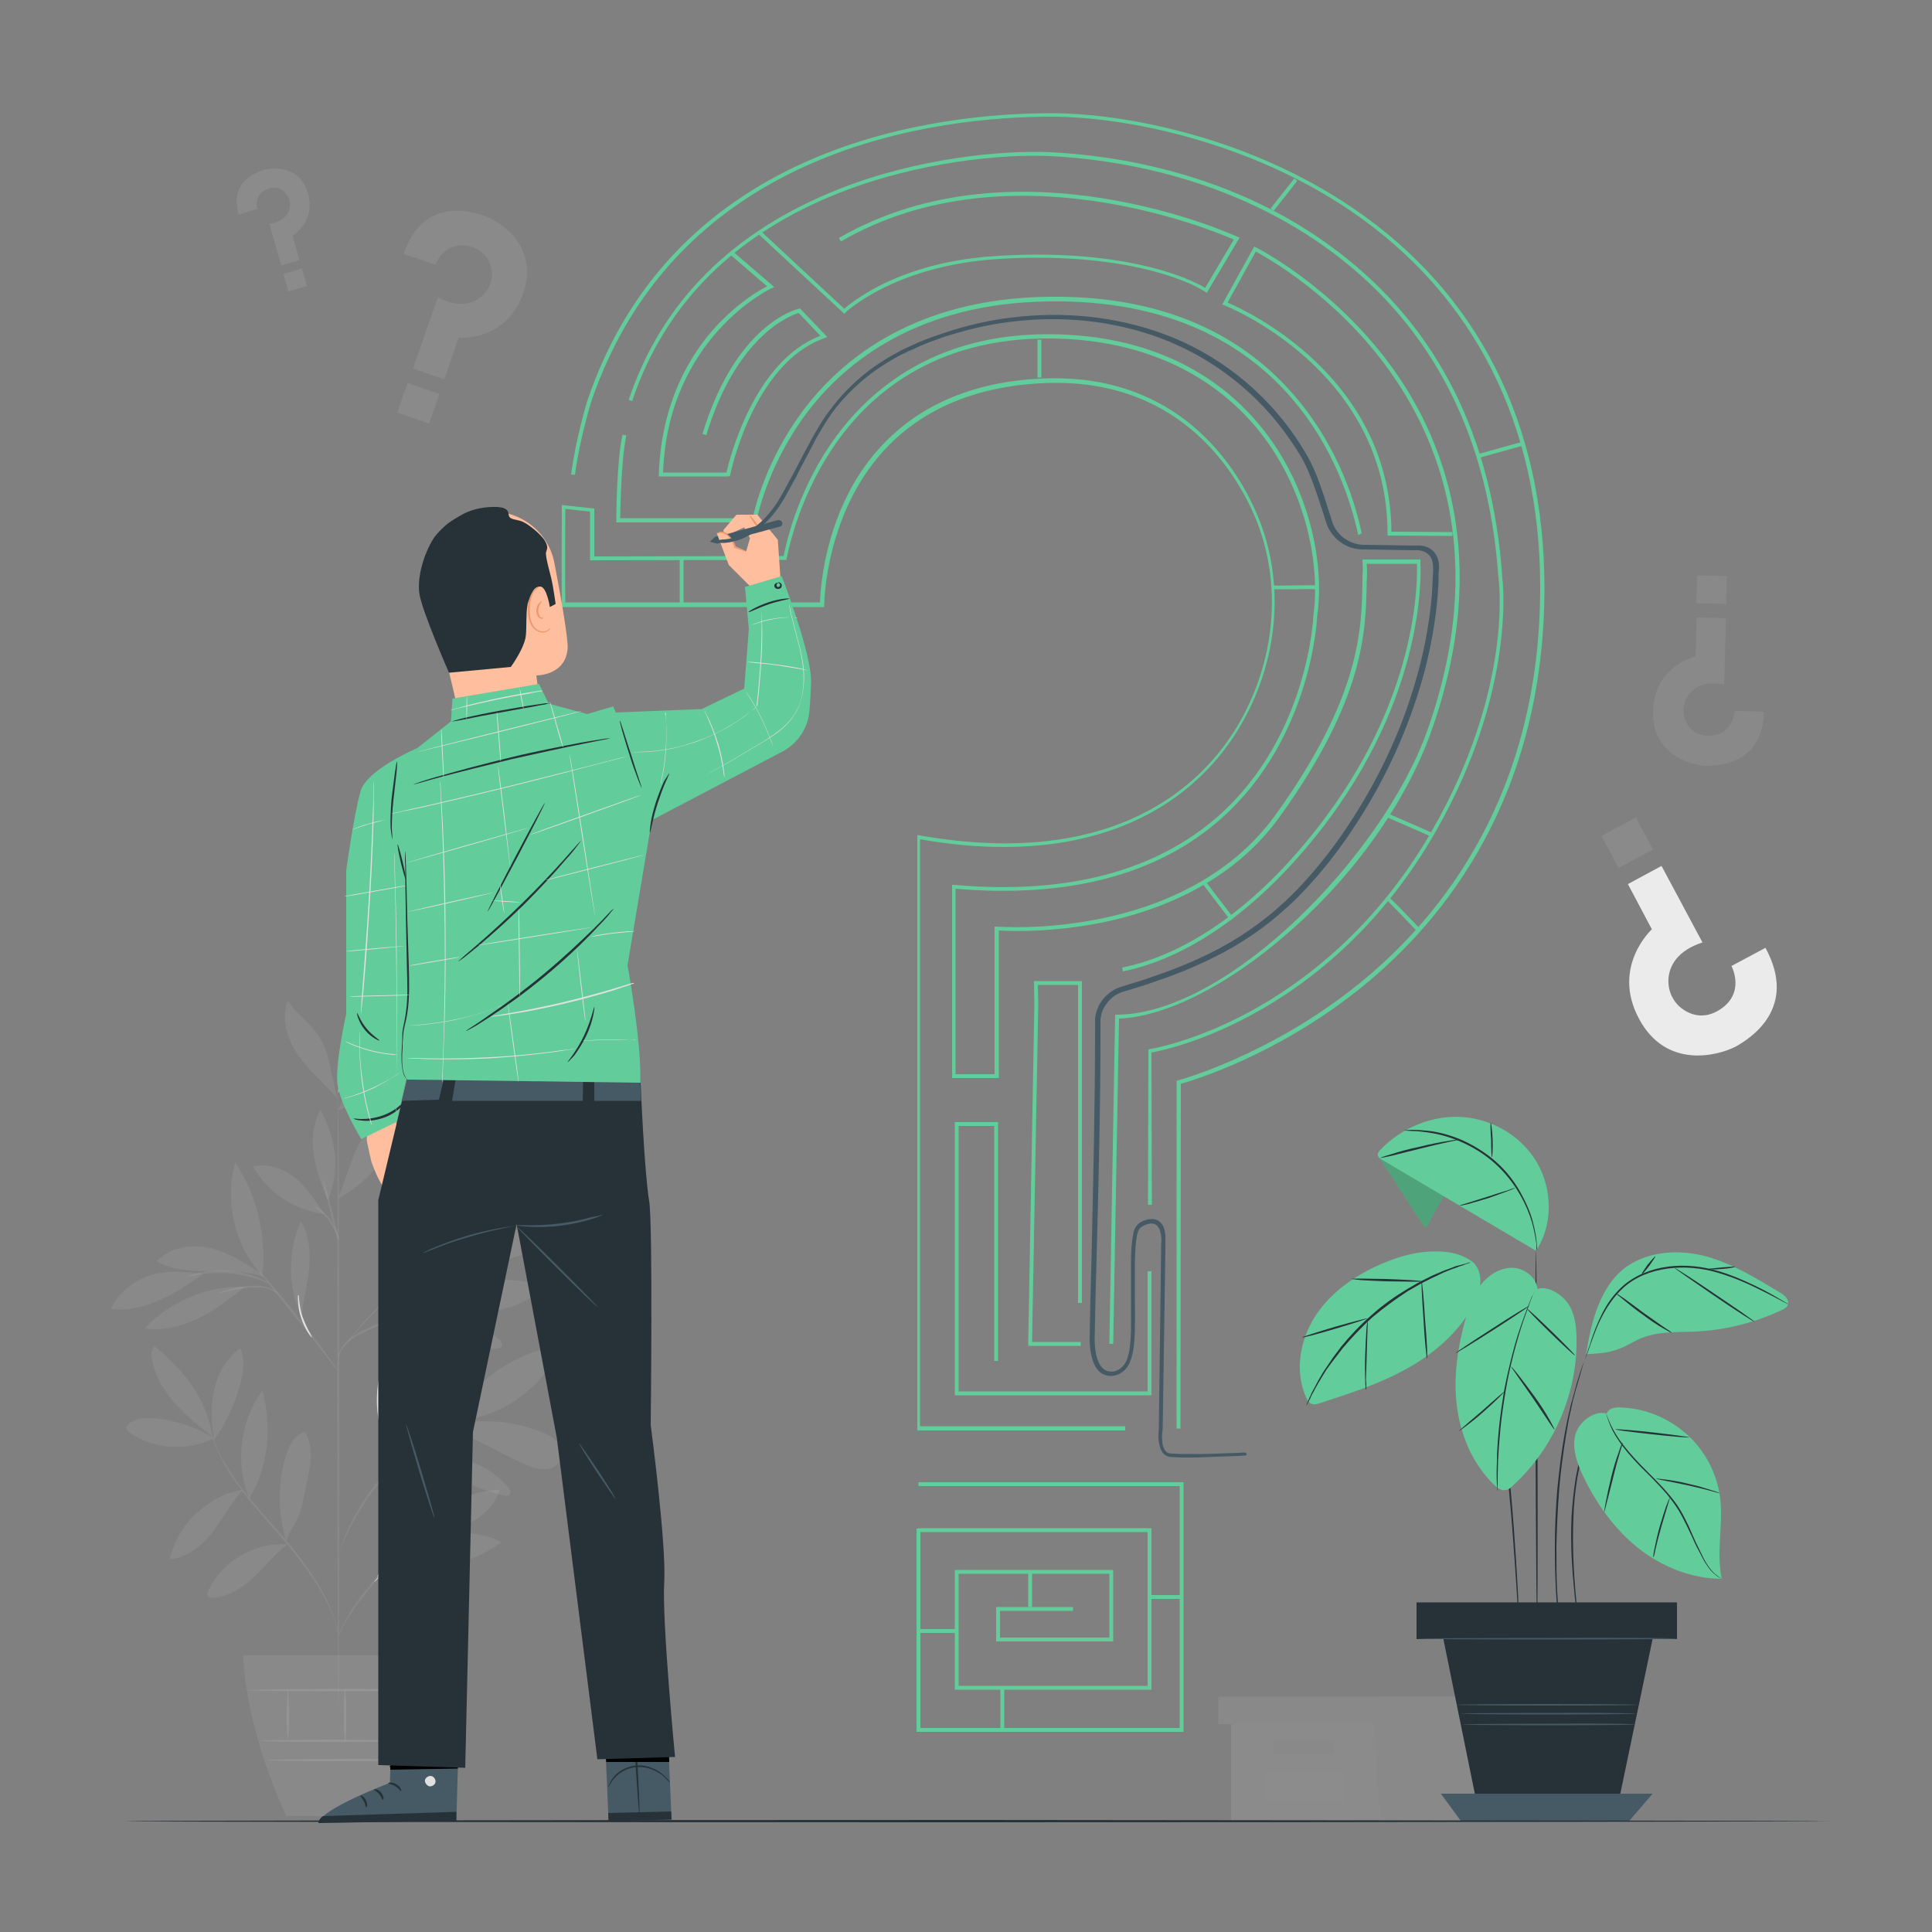 <svg version="1.1" id="Layer_1" xmlns="http://www.w3.org/2000/svg" x="0" y="0" viewBox="0 0 500 500" xml:space="preserve"><rect x="0" y="0" width="500" height="500" fill="#808080" stroke="none"/><style>.st0,.st2{opacity:.1}.st2{fill:#ebebeb;enable-background:new}.st3{fill:#f5f5f5}.st4,.st6{fill:#e0e0e0}.st6,.st7{opacity:.1;enable-background:new}.st7{fill:#fafafa}.st11{fill:#263238}.st12{fill:#455a64}.st13{fill:#62cc9a}.st16{fill:#ffbe9d}.st17{fill:#eb996e}</style><g id="Background_Complete"><path d="M456.9 245.3l-8.8 4.7s4 7.4-3.7 11.7c-4 2.2-7.4.7-9.4-.9-2.2-1.8-3.4-4.6-3.2-7.5.2-3.3 2.3-7.3 8.8-9.4L430 224.1l-8.7 4.7 6.2 11.7s-10.6 9.7-3.3 23.2c6.9 12.9 20.1 9.7 25.1 7.1 3.7-2.1 16.1-9.9 7.6-25.5z" fill="#ebebeb" class=""/><path transform="rotate(-28.128 421.112 218.149)" class="st2" d="M416.1 213.4h10.1v9.4h-10.1z"/><path class="st2" d="M104.5 65.7l8.2 2.8s2.4-6.9 9.6-4.5c3.7 1.2 4.8 4.3 5 6.5.2 2.5-1 4.9-2.9 6.4-2.2 1.8-6 2.8-11.1 0l-6.4 18.5 8.1 2.8 3.7-10.8s12.4 1 16.7-11.5c4.1-12-5.6-18.5-10.2-20.1-3.6-1.3-15.9-4.6-20.7 9.9z"/><path transform="rotate(-70.938 108.27 104.35)" class="st2" d="M104.2 100h8.1v8.7h-8.1z"/><g class="st0"><path class="st3" d="M61.8 55.5l4.8-1.4s-1.2-4 3-5.3c2.2-.7 3.7.4 4.5 1.4.9 1.1 1.2 2.6.8 4-.4 1.6-1.9 3.3-5.2 3.7l3.1 10.8 4.7-1.4-1.8-6.3s6.1-3.6 4-11c-2-7-8.8-6.8-11.5-6-2 .6-8.9 3.1-6.4 11.5z"/><path transform="rotate(-16.137 76.401 72.46)" class="st3" d="M73.9 70.1h5v4.7h-5z"/></g><g class="st0"><path class="st4" d="M456.5 184.2l-7.6-.2s-.2 6.4-6.9 6.4c-3.5 0-5.2-2.4-5.9-4.1-.8-2-.5-4.3.7-6.2 1.4-2.1 4.3-4 9.4-2.9l.5-17.2-7.6-.2-.3 10.1s-10.7 2.4-11 14.1c-.3 11.2 9.7 14.1 13.9 14.2 3.3-.1 14.5-.5 14.8-14z"/><path transform="rotate(-88.418 443.016 152.596) scale(1)" class="st4" d="M439.4 148.7h7.2v7.7h-7.2z"/></g><g class="st0"><path class="st3" d="M318.6 446.2v25.3h77.8v-25.3z"/><path class="st4" d="M315.3 439.1v7.1h83.8v-7.1h-43.5z"/><path class="st4" d="M357.2 471.5h39.2v-25.3h2.7v-7.1h-43.5v6.4zm-27.7-21.2h15.8v3.8h-15.8z"/><path fill="#fff" d="M327.4 458.8h20.3v8h-20.3z"/></g><path class="st6" d="M55.4 372.2c-4.5-2.8-9.7-4.6-14.9-5.1-2.4-.3-5.1-.2-7.1 1.3-.4.3-.8.8-.7 1.3.1.4.4.7.7.9 6 4.5 15.2 5.1 22 1.6"/><g class="st0"><path class="st4" d="M55 371.8c-3.4-2.6-6.8-5.3-9.6-8.5-2.9-3.2-5.2-7-6-11.2-.3-1.3-.3-2.7.5-3.7 7.6 5.9 13.6 13.7 15.1 23.4"/></g><g class="st0"><path class="st4" d="M55.3 372.1c-.6-4.2-.8-8.5.2-12.7 1-4.1 3.2-8.1 6.7-10.5 1.3 3.1.8 6.7-.2 9.9-1.4 5-3.7 9.8-6.7 14.1"/></g><g class="st0"><path class="st4" d="M62.8 385.6c-4.6.6-8.6 3-12 6.1-3.4 3.1-5.8 7.3-6.9 11.8 4.5-.3 8.3-3.4 11.1-7 2.8-3.6 4.7-7.5 7.8-10.9"/></g><g class="st0"><path class="st4" d="M64.5 387.8c-3.7-9.1-2.4-20 3.4-27.9 2.6 9.2 1.6 19.7-3.4 27.9"/></g><g class="st0"><path class="st4" d="M74.4 399.7c-4.2-.3-8.4.7-12 2.8-3.6 2.1-6.6 5.2-8.4 9-.3.5-.5 1.1-.1 1.6.3.4.9.4 1.4.4 4-.3 7.6-2.7 10.5-5.4 2.9-2.9 5.5-6.1 8.6-8.4"/></g><g class="st0"><path class="st4" d="M74.1 399c-2.1-6.9-2.3-14.3-.4-21.3.7-2.7 2-5.6 4.5-6.9.2-.1.5-.2.7-.1s.3.3.4.5c.9 1.9 1.2 4 1.1 6.1s-.5 4.1-1 6.2c-.8 3.8-1.2 7.8-3.3 11.1-.5.8-.9 1.6-1.3 2.4s-.4 1.1-.8 1.8"/></g><path class="st4" d="M100.5 402.9c-2-7.4.1-16.4 4.8-22.5.3-.4.8-.9 1.4-.9.9.1 1.1 1.2 1 2.1-.3 7.6-2.9 15.1-7.2 21.3"/><g class="st0"><path class="st4" d="M102.9 404.6c9 2.3 19.4.1 26.9-5.5-4.5-2.3-9.7-2.9-14.6-1.8-4.9 1.1-9.3 3.3-12.3 7.3"/></g><g class="st0"><path class="st4" d="M104.9 399.6c5.1-8.2 14.8-13.6 24.4-14.1-1.1 3.9-4.3 7-8 8.8-3.6 1.8-7.7 2.6-11.7 3.4-1.6.4-3.7.7-4.7 1.9"/></g><path class="st4" d="M101 375.6c1.4-4.7 2.7-9.4 3.1-14.3s-.3-10-2.8-14.1c-4.7 9.1-5.2 19.8-.4 28.9"/><g class="st0"><path class="st4" d="M116.9 367.6c5.5-10 16.8-18.1 28.2-19.2-4.4 10.9-16.4 19.4-28.2 19.2"/></g><g class="st0"><path class="st4" d="M113.4 369.5c8.2 1.3 15.3 6.5 23 9.7 1.6.7 3.4 1.2 5.2 1s3.5-1.4 3.9-3.2c.3-1.4-.3-3-1.4-4-1-1.1-2.4-1.7-3.8-2.3-8.4-3.5-17.4-3.6-26.2-1.5"/></g><g class="st0"><path class="st4" d="M108.7 375.3c1.9.5 2.5 1.5 4 2.8 5 4.3 11 7.4 17.4 8.9.7.2 1.5.2 1.9-.4.3-.5-.1-1.2-.4-1.6-2.7-3.3-6.5-5.6-10.5-7.1s-7.5-3.3-12.3-2.9"/></g><path class="st6" d="M103.3 340.4c6.7 6.3 16.1 9.5 25.3 8.6.4 0 .9-.1 1.1-.4.6-.7-.1-1.8-.9-2.3-7.4-5.8-16.4-8.2-25.5-5.9"/><g class="st0"><path class="st4" d="M109.7 338.1c8.9-6.6 21-8.6 31.5-5.2-4 3.9-9.5 6-15 6.6-5.6.6-11.1-.1-16.5-1.4"/></g><path class="st4" d="M107.1 322.1c-.7-7.4-.3-13.3-.8-20.7 0-.6-.2-1.3-.7-1.5-.8-.3-1.4.7-1.7 1.4-2.2 6.9-1 14.7 3.2 20.6"/><path class="st4" d="M106.6 322.9c5-3.1 8.8-7.2 12.3-11.9 2.4-3.3 4.5-7.3 3.9-11.4-3.4-.1-6.6 1.8-8.9 4.4-2.2 2.6-3.5 5.8-4.5 9.1-1 3.2-1.7 6.6-2.8 9.8m12-3.4c11-4.1 21.3-10.1 30.2-17.8-3.6-1.5-7.7-.6-11.3.9-8.2 3.3-15 8.9-18.9 16.9"/><path class="st6" d="M110 326.9c5.6.6 11.2 1 16.8.1 5.4-.9 10.6-3.1 15.7-5.2.4-.2.9-.4 1.1-.8.2-.5 0-1-.4-1.3s-.9-.5-1.3-.6c-5.5-1.5-11.5-.8-16.9 1-5.6 1.8-10.1 4-15 6.8"/><g class="st0"><path class="st4" d="M78.1 340.7c-3.8-7.7-3.6-16.6-.3-24.6 2.3 3.5 2.6 8 2.2 12.2s-1.7 8.5-1.8 12.7"/></g><g class="st0"><path class="st4" d="M62.9 333c-9.5-.2-19 3.9-25.5 10.8 4.7.7 9.6-.5 13.9-2.6s8.1-5.1 11.9-8"/></g><g class="st0"><path class="st4" d="M52.7 329.6c-4.6-.4-9.1-1-13.6.4s-8.5 4.5-10.4 8.8c4.3.5 8.8-.6 12.7-2.4 4.1-1.8 7.7-4.3 11.3-6.8"/></g><g class="st0"><path class="st4" d="M67.8 329.7c-4.2-2.7-8.5-5.5-13.3-6.7-4.9-1.1-10.5-.3-13.9 3.4 3.9 2.3 8.7 2.6 13.3 2.6s10.2-.1 14.5 1.5"/></g><g class="st0"><path class="st4" d="M67.9 330c-7.1-7-9.9-19.6-7-29.2 5.6 8.5 8.1 19 7 29.2"/></g><g class="st0"><path class="st4" d="M87.5 310.1c1.3-3.1 2.3-6.4 3.5-9.6s2.7-6.3 5-8.9c2.3-2.5 5.4-4.4 8.9-4.6-2.1 9.7-8.5 18.3-17.2 23.1"/></g><g class="st0"><path class="st4" d="M84 314.2c-2.2-3.1-4.8-7.2-7.8-9.5s-7-3.7-10.7-2.8c3.7 6.7 10.8 11.4 18.5 12.3"/></g><g class="st0"><path class="st4" d="M84.7 310.3c-1.5-3.7-2.9-7.5-3.5-11.4s-.2-8.2 1.8-11.6c3.9 7.4 5.2 15.4 1.9 23.1"/></g><path class="st6" d="M87.6 287.3c2.2-7.4 9-12.8 16.2-15.3.9-.3 1.9-.6 2.8-.4 1 .1 1.9.8 2.1 1.7.3 1.3-.8 2.4-1.7 3.2-5.7 4.9-12.3 8.6-19.4 10.8"/><path class="st4" d="M87.6 281.3c.3-4.7.6-9.5 2.1-14s4.5-8.7 8.8-10.7c.7 4.8-1.4 9.6-3.9 13.7s-5.6 8-7.1 12.6"/><g class="st0"><path class="st4" d="M87.5 284.6c-1.8-5.4-2-12.2-5.2-16.8-2.2-3.3-5.8-5.5-7.8-8.9-1.3 3.2-.9 6.9.5 10.2 1.3 3.2 3.6 6 5.9 8.5 2.4 2.4 4.4 4.3 6.6 7"/></g><path class="st6" d="M87.6 442.4c-.1 0-.3-35.7-.3-79.8s.1-79.8.2-79.8.3 35.7.3 79.8c0 44-.1 79.8-.2 79.8z"/><path class="st6" d="M118.8 335.3s-.5.2-1.3.5c-1 .3-2.2.7-3.7 1.2-3.1 1.1-7.4 2.6-12.1 4.5-4.6 2-8.9 3.6-11.4 5.7-1.2 1.1-1.9 2.2-2.3 3s-.4 1.4-.5 1.3v-.4c0-.2.1-.6.3-1 .3-.9 1-2.1 2.2-3.2s3-2.2 5-3.1 4.2-1.9 6.5-2.8c4.7-1.9 9-3.4 12.1-4.4 1.6-.5 2.9-.9 3.8-1.1.9-.1 1.4-.3 1.4-.2z"/><path class="st6" d="M129 310.1s-.1.2-.4.4c-.3.3-.7.6-1.1 1.1-1.1 1-2.5 2.3-4.3 3.9-3.7 3.3-8.7 7.8-14.3 12.7-5.6 5-10.4 9.7-13.7 13.2-1.7 1.8-3 3.3-3.9 4.3-.4.5-.8.9-1 1.2-.2.3-.4.4-.4.4s.1-.2.3-.5c.2-.3.5-.7 1-1.2.9-1.1 2.1-2.6 3.8-4.4 3.3-3.6 8.1-8.4 13.6-13.4 5.6-4.9 10.7-9.4 14.4-12.6 1.8-1.6 3.3-2.8 4.4-3.8.5-.4.9-.7 1.2-1 .3-.2.4-.3.4-.3z"/><path class="st4" d="M103 333.2c-.1-.1 1-2.7 2.2-6.1s1.7-6.3 1.9-6.2c.1 0-.2 3-1.4 6.4-.6 1.7-1.2 3.2-1.7 4.3-.6 1-1 1.7-1 1.6z"/><path class="st6" d="M87.6 354.9s-.3-.3-.9-1-1.3-1.7-2.2-2.8c-1.8-2.4-4.4-5.7-7.3-9.3-2.9-3.6-5.5-6.8-7.4-9.2-.9-1.1-1.6-2-2.2-2.8-.5-.7-.8-1-.8-1.1 0 0 .4.3.9.9.6.6 1.4 1.5 2.4 2.7 2 2.3 4.7 5.5 7.5 9.1 2.9 3.6 5.4 6.9 7.1 9.4.9 1.2 1.6 2.2 2.1 2.9.6.7.8 1.1.8 1.2z"/><path class="st4" d="M80.7 346.1c-.1.1-1.9-2.1-2.9-5.4-.7-2.3-.7-4.4-.7-5.4h.2c-.1.4-.2.6-.2.6v-.7h.2c.1 1 .2 3 .9 5.3 1.1 3.2 2.7 5.5 2.5 5.6z"/><path class="st6" d="M71.9 334.9c-.1.1-.7-.7-2-1.2s-3.4-.6-5.6-.4c-2.2.2-4.2.6-5.6.9-1.4.4-2.3.6-2.3.6 0-.1.8-.5 2.2-.9s3.4-.9 5.7-1.1c2.2-.2 4.4 0 5.7.6 1.4.7 1.9 1.5 1.9 1.5zm-2.1-2.7c0 .1-1.2-.5-3.1-1.1-1.9-.7-4.6-1.3-7.7-1.6-3.1-.2-5.8 0-7.8.4s-3.2.7-3.2.6c0 0 .3-.2.8-.3.5-.2 1.3-.4 2.3-.7 2-.5 4.8-.8 7.9-.6 3.1.2 5.9 1 7.7 1.7.9.4 1.7.7 2.2 1 .6.5.9.6.9.6zm17.7-11.4c-.1 0-1.1-3.4-2.2-7.8-1.1-4.3-1.9-7.9-1.7-7.9.1 0 1.1 3.4 2.2 7.8s1.9 7.9 1.7 7.9z"/><path class="st6" d="M87.7 320.8c-.2 0-.8-2.3-2.5-4.7-1.6-2.4-3.7-3.6-3.7-3.8 0-.1.6.2 1.4.7.8.6 1.8 1.5 2.7 2.7 1.7 2.7 2.2 5.1 2.1 5.1zm-.1 102.5c-.1 0-.2-.9-.6-2.4s-1.1-3.7-2.4-6.2c-2.5-5-7-11.4-12.7-17.9-2.8-3.2-5.6-6.3-7.9-9.2-2.3-2.9-4.3-5.7-5.7-8.2s-2.3-4.6-2.9-6c-.3-.7-.5-1.3-.6-1.7-.1-.4-.2-.6-.1-.6 0 0 .3.8.9 2.3.6 1.5 1.5 3.5 3 5.9 1.4 2.4 3.4 5.2 5.7 8 2.3 2.9 5.1 5.9 7.9 9.2 5.7 6.4 10.2 12.9 12.6 18 1.2 2.6 1.9 4.8 2.3 6.3.2.8.3 1.4.3 1.8.2.5.2.7.2.7zm28.2-31.9s-.5.3-1.5.8c-.9.5-2.3 1.4-3.8 2.5-1.5 1.2-3.3 2.7-5 4.6-1.8 1.9-3.6 4-5.5 6.4-3.7 4.7-7.2 8.8-9.3 12.1-1.1 1.6-1.8 3-2.3 4s-.8 1.5-.8 1.5 0-.2.1-.4c.1-.3.3-.7.5-1.2.5-1 1.2-2.4 2.2-4.1 2-3.4 5.5-7.6 9.2-12.2 1.9-2.3 3.7-4.5 5.5-6.4s3.6-3.4 5.2-4.6 3-1.9 4-2.4c.5-.2.9-.4 1.2-.5.1-.1.3-.1.3-.1z"/><path class="st4" d="M116.3 401.8c0 .1-1.2.2-3.1.5-1.9.2-4.6.6-7.4 1.5s-5.1 2.3-6.6 3.5-2.3 2.2-2.3 2.1c0 0 .1-.3.5-.7.3-.4.9-1 1.6-1.7 1.5-1.3 3.8-2.8 6.7-3.7 2.9-.9 5.6-1.2 7.5-1.3 1.9-.3 3.1-.3 3.1-.2zm-18.6 6.3c-.2-.1 1.2-2.2 2.3-5.1 1-2.9 1.3-5.5 1.4-5.5s.1.6-.1 1.7c-.1 1-.4 2.5-.9 4s-1.3 2.8-1.8 3.6c-.4.9-.8 1.4-.9 1.3z"/><path class="st6" d="M124.9 363.6s-.2.1-.5.3c-.4.2-.9.4-1.5.7-.6.3-1.4.6-2.3 1.1s-1.9.9-3 1.6c-.5.3-1.1.6-1.7 1-.6.3-1.2.7-1.8 1.1-1.3.8-2.5 1.7-3.9 2.7-2.6 2-5.4 4.4-8.1 7.1-2.6 2.8-4.9 5.6-6.8 8.3-.9 1.4-1.8 2.7-2.5 4-.4.6-.8 1.2-1.1 1.8-.3.6-.6 1.2-.9 1.7-.6 1.1-1 2.1-1.5 3-.4.9-.8 1.7-1 2.3-.3.6-.5 1.1-.6 1.5-.1.3-.2.5-.2.5s0-.2.2-.5c.1-.4.3-.9.5-1.5.2-.7.5-1.5.9-2.4s.8-2 1.4-3.1l.9-1.8c.3-.6.7-1.2 1.1-1.9.7-1.3 1.6-2.6 2.5-4 1.9-2.7 4.2-5.6 6.8-8.4 2.7-2.8 5.5-5.1 8.1-7.1 1.4-1 2.6-1.9 3.9-2.6.6-.4 1.2-.8 1.8-1.1.6-.3 1.2-.6 1.7-.9 1.1-.6 2.1-1.1 3-1.5s1.7-.8 2.4-1c.6-.2 1.1-.4 1.5-.6.5-.2.7-.3.7-.3z"/><path class="st4" d="M102.6 378.6s.2-.9 1.2-1.8c1-1 2.8-1.8 4.9-1.9s4 .5 5.2 1c1.3.5 2 .9 2 1s-.8-.2-2.1-.6c-1.3-.4-3.1-.9-5.1-.8s-3.7.8-4.7 1.7c-1 .7-1.3 1.5-1.4 1.4zm-3.4 3.5c-.1-.1 1.1-1.9 1.4-4.6.3-2.6-.5-4.7-.3-4.8.1 0 .3.5.6 1.3.2.9.4 2.1.2 3.5s-.6 2.6-1 3.3c-.4.9-.8 1.3-.9 1.3z"/><g class="st0"><path class="st4" d="M62.9 428.4c.8 13.7 4.9 27.6 11.2 41.6h27.5c6-13.9 9.9-27.8 10.6-41.6H62.9z"/></g><path class="st7" d="M107.7 450.5c0 .1-9.1.3-20.2.3-11.2 0-20.2-.1-20.2-.3 0-.1 9.1-.3 20.2-.3 11.1.1 20.2.2 20.2.3zm-.6 5c0 .1-8.5.3-19 .3s-19-.1-19-.3c0-.1 8.5-.3 19-.3s19 .1 19 .3zm-32.6-18.1c.1 0 .3 2.8.3 6.3s-.1 6.3-.3 6.3c-.1 0-.3-2.8-.3-6.3.1-3.5.2-6.3.3-6.3z"/><path class="st7" d="M89.3 437.4c.1 0 .3 2.9.3 6.6 0 3.6-.1 6.6-.3 6.6-.1 0-.3-2.9-.3-6.6s.1-6.6.3-6.6z"/><path d="M103.1 437.3c.1 0 .3 3 .3 6.7s-.1 6.7-.3 6.7c-.1 0-.3-3-.3-6.7.1-3.7.2-6.7.3-6.7z" fill="#fafafa"/><path class="st7" d="M111.3 437.4c0 .1-10.6.3-23.7.3s-23.7-.1-23.7-.3c0-.1 10.6-.3 23.7-.3s23.7.1 23.7.3z"/></g><g id="Plant"><path class="st11" d="M366.7 414.9h67.2v9.2h-67.2z"/><path class="st11" d="M434 424.2h-67.4v-9.5H434v9.5zm-67.2-.2h67v-9h-67v9z"/><path class="st11" d="M372.9 421l9.7 47.7h35.8l9.3-44.6z"/><path class="st12" d="M372.9 464.2l5.2 7.1h43.5l6.1-7.1z"/><path class="st11" d="M397.8 422.4c-.1 0-.3-22.1-.4-49.4s0-49.4.1-49.4.3 22.1.4 49.4 0 49.4-.1 49.4zm14.9-55.3s0 .2-.2.5c-.2.4-.4.8-.6 1.4-.1.3-.3.7-.4 1-.1.4-.3.8-.4 1.3-.2.5-.3.9-.5 1.4s-.3 1.1-.5 1.6c-.7 2.3-1.3 5.1-1.9 8.2-.5 3.1-.9 6.6-1 10.3-.3 7.3.1 14 .5 18.8.2 2.4.4 4.3.6 5.7.1.6.1 1.1.2 1.5v.5s-.1-.2-.1-.5c-.1-.4-.2-.9-.3-1.5-.2-1.3-.5-3.3-.7-5.7-.5-4.8-1-11.5-.7-18.8.2-3.7.6-7.2 1.1-10.3.6-3.1 1.2-6 2-8.3.2-.6.3-1.1.5-1.6s.4-1 .6-1.4.3-.9.5-1.2c.2-.4.3-.7.5-1l.7-1.4c0-.3.1-.5.1-.5z"/><path class="st11" d="M411 349.2s-.1.3-.2.7c-.2.5-.4 1.2-.7 2.1-.2.4-.3.9-.5 1.5s-.3 1.1-.5 1.8c-.4 1.3-.8 2.7-1.3 4.4-.2.8-.4 1.7-.7 2.6-.2.9-.4 1.8-.6 2.8-.5 1.9-.8 4-1.2 6.2-.7 4.4-1.4 9.2-1.8 14.4-.4 5.1-.6 10-.7 14.5 0 4.5 0 8.5.2 11.8.1 1.7.2 3.2.3 4.5.1 1.3.2 2.5.2 3.4.1.9.1 1.6.2 2.2v.8s-.1-.3-.1-.7c-.1-.5-.1-1.3-.3-2.2-.1-.9-.2-2.1-.3-3.4-.1-1.3-.2-2.9-.3-4.5-.2-3.4-.3-7.4-.3-11.9s.2-9.4.6-14.5c.5-5.1 1.1-10 1.9-14.4.4-2.2.8-4.3 1.3-6.2.2-1 .4-1.9.7-2.8.2-.9.5-1.7.7-2.6.4-1.6.9-3.1 1.3-4.4l.6-1.8.6-1.5c.3-.8.6-1.5.8-2 0-.5.1-.8.1-.8zm-17.5 77.1v-.3c0-.2 0-.4-.1-.8 0-.7-.1-1.7-.2-2.9-.2-2.6-.4-6.2-.7-10.8-.6-9.1-1.4-21.6-3-35.5-.8-6.9-1.7-13.5-2.6-19.4-.5-3-1-5.8-1.5-8.4s-1-5.1-1.5-7.3c-.4-2.2-.9-4.2-1.3-6s-.8-3.3-1.1-4.5c-.3-1.2-.5-2.2-.7-2.8-.1-.3-.1-.5-.2-.7 0-.2-.1-.3 0-.3 0 0 0 .1.1.2.1.2.1.4.2.7.2.7.5 1.6.8 2.8.3 1.2.7 2.7 1.2 4.5.4 1.8.9 3.8 1.4 6s1 4.7 1.5 7.3c.5 2.6 1 5.5 1.5 8.4 1 5.9 1.9 12.5 2.7 19.4 1.5 13.8 2.3 26.4 2.8 35.5.2 4.5.4 8.2.5 10.8 0 1.2.1 2.2.1 2.9v.8c.1.3.1.4.1.4z"/><path class="st13" d="M397.9 333.6c-.3-3.1-3.5-5.5-6.6-5.5s-6.1 1.9-8 4.3c-1.9 2.5-3 5.5-3.9 8.5-2.1 7.4-3.3 15.1-2.4 22.7s4 15.1 9.5 20.5c.9.9 2 1.8 3.3 1.5.7-.1 1.2-.6 1.7-1.1 10.7-9.7 16.9-24.2 16.5-38.7-.1-2.9-.5-5.9-2.1-8.3-1.5-2.3-5.2-4.9-8-3.9m-24.1-24.4c-1.5 2.7-3 5.3-4.4 8-.1.2-.2.4-.5.4-.2 0-.4-.2-.5-.4l-11.7-18 2.7-1.5 14.4 11.5z"/><path d="M373.8 309.2c-1.5 2.7-3 5.3-4.4 8-.1.2-.2.4-.5.4-.2 0-.4-.2-.5-.4l-11.7-18 2.7-1.5 14.4 11.5z" opacity=".2"/><path class="st13" d="M397.5 323.7c-13.3-7.9-26.6-15.7-39.9-23.6-.4-.2-.8-.5-1-1-.2-.6.3-1.2.7-1.6 5.5-5.7 13.5-9 21.3-8.4 7.9.6 15.4 5.1 19.3 12s4 16.1-.4 22.6"/><path class="st11" d="M363.3 292.6s.2 0 .5-.1c.3 0 .9-.1 1.5-.1 1.3 0 3.2.1 5.5.4 2.3.4 5 1.1 7.9 2.4 2.8 1.3 5.8 3.1 8.5 5.5s4.8 5.2 6.3 7.9 2.6 5.3 3.2 7.6c.6 2.3.9 4.2 1 5.5.1.7 0 .8.1 1.2 0 .3-.3.9-.3.9s.2-.7.1-2c-.2-1.3-.5-3.2-1.1-5.4-1.3-4.4-4.2-10.4-9.5-15.2-5.3-4.8-11.6-7.1-16.1-7.9-2.3-.4-4.2-.6-5.5-.6-1.4-.1-2.1-.1-2.1-.1z"/><path class="st11" d="M392.1 307.4c0 .1-.7.4-2 .9s-3.1 1.1-5 1.8c-2 .6-3.8 1.1-5.1 1.5-1.3.3-2.2.5-2.2.4s.8-.3 2.1-.7c1.5-.5 3.2-1 5.1-1.6s3.6-1.2 5.1-1.6c1.2-.5 2-.7 2-.7zm-6.3-16.9c.1 0 .4 2 .5 4.5s-.1 4.5-.2 4.5-.2-2-.2-4.5c-.2-2.5-.2-4.5-.1-4.5zm-28.6 9.2c0-.1 1.1-.5 2.9-1 1.8-.6 4.3-1.3 7.2-1.9 2.8-.7 5.4-1.2 7.3-1.5s3-.5 3-.4-1.1.3-3 .7c-1.9.4-4.4 1-7.2 1.7s-5.3 1.3-7.2 1.8c-1.8.4-3 .6-3 .6z"/><path class="st13" d="M381.4 326.8c-3.4-2.6-7.1-3.1-11.4-2.9s-8.5 1.5-12.5 3.2c-6.7 2.9-13.1 7.3-17.1 13.5s-5.4 14.3-2.4 21c.3.7.7 1.4 1.4 1.7.7.3 1.5.1 2.3-.2 7.7-2.5 15.4-5 22.4-8.9s13.5-9.4 17.2-16.5c.9-1.7 1.7-3.5 1.8-5.5.2-2-.4-4-1.7-5.4"/><path class="st11" d="M380.7 326.7s-.2.1-.6.2-.9.3-1.6.6c-.4.1-.7.2-1.2.4-.4.2-.9.3-1.4.5-1 .4-2.1.8-3.3 1.4-.6.3-1.2.6-1.9.9-.7.3-1.3.7-2 1-1.4.7-2.8 1.6-4.3 2.4-2.9 1.9-6 4.1-9.1 6.7-3 2.7-5.6 5.5-7.8 8.1-1.1 1.4-2.1 2.7-3 3.9-.4.6-.9 1.2-1.3 1.8-.4.6-.7 1.2-1.1 1.8-.7 1.1-1.3 2.2-1.8 3.1-.2.5-.5.9-.7 1.3s-.4.8-.5 1.1c-.3.6-.6 1.1-.8 1.5-.2.3-.3.5-.3.5s.1-.2.2-.6c.2-.4.4-.9.7-1.6.2-.3.3-.7.5-1.1s.4-.8.7-1.3c.5-.9 1-2 1.7-3.1.3-.6.7-1.2 1.1-1.8.4-.6.8-1.2 1.3-1.9.8-1.3 1.9-2.6 2.9-4 2.2-2.7 4.8-5.5 7.9-8.2 3-2.7 6.2-4.9 9.2-6.7 1.5-.9 2.9-1.7 4.3-2.4.7-.3 1.4-.7 2-1 .7-.3 1.3-.6 1.9-.8 1.2-.6 2.3-.9 3.3-1.3.5-.2.9-.4 1.4-.5l1.2-.3c.7-.2 1.2-.3 1.6-.5.6-.1.8-.1.8-.1zm-26.8 14.5c0 .1-3.7 1.3-8.4 2.7-4.7 1.4-8.5 2.4-8.5 2.2 0-.1 3.7-1.3 8.4-2.7 4.6-1.3 8.4-2.3 8.5-2.2z"/><path class="st11" d="M353.5 359.7c-.1 0-.1-1-.2-2.6 0-1.6-.1-3.8 0-6.3s.2-4.7.3-6.3c.1-1.6.3-2.6.3-2.6.1 0 .1 1 0 2.6-.1 1.8-.1 3.9-.2 6.3s-.1 4.5-.2 6.3c.2 1.6.1 2.6 0 2.6zm15.8-8.1c-.1 0-.6-4.5-.9-10.1-.4-5.6-.6-10.1-.5-10.1s.6 4.5.9 10.1c.5 5.6.7 10.1.5 10.1z"/><path class="st11" d="M349.7 331c0-.1 1-.1 2.7-.1s3.9.1 6.4.1c2.5.1 4.8.2 6.4.3 1.6.1 2.7.2 2.7.3 0 .1-1 .1-2.7.1s-3.9-.1-6.5-.1c-2.5-.1-4.8-.2-6.4-.3-1.6-.2-2.6-.3-2.6-.3zm37.9 55s0-.2-.1-.5c0-.4 0-.9-.1-1.5-.1-1.3-.1-3.3 0-5.7 0-2.4.2-5.2.5-8.4.3-3.1.8-6.6 1.4-10.2.7-3.6 1.5-7 2.3-10 .8-3.1 1.7-5.8 2.5-8 .8-2.3 1.5-4.1 2-5.3.2-.6.4-1 .6-1.4.1-.3.2-.5.2-.5s0 .2-.2.5c-.1.4-.3.9-.5 1.4-.5 1.3-1.1 3.1-1.9 5.3-.8 2.3-1.6 5-2.4 8-.8 3.1-1.6 6.4-2.2 10s-1.1 7-1.4 10.1-.5 6-.6 8.3c-.1 2.4-.1 4.3-.1 5.6v2.3z"/><path class="st11" d="M389.7 359.8s-.6.7-1.6 1.7-2.5 2.4-4.2 3.9-3.2 2.7-4.4 3.6c-1.2.9-1.9 1.4-1.9 1.4 0-.1.6-.7 1.7-1.6 1.2-1.1 2.7-2.3 4.3-3.7 1.6-1.4 3-2.7 4.3-3.8 1.1-.9 1.8-1.5 1.8-1.5zm12.6 10.2c-.1 0-.7-.9-1.7-2.4-1.1-1.6-2.4-3.6-3.9-5.8-1.5-2.2-2.9-4.1-4-5.7-1-1.5-1.7-2.4-1.6-2.4s.8.8 1.9 2.2c1.1 1.4 2.6 3.4 4.2 5.6s2.9 4.3 3.8 5.9c.9 1.6 1.4 2.6 1.3 2.6zm-6.6-32c.1.1-4.1 2.9-9.4 6.3s-9.6 6-9.6 5.9c-.1-.1 4.1-2.9 9.4-6.3 5.2-3.4 9.5-6 9.6-5.9zm11.9 12.8c-.1.1-2.9-2.5-6.4-5.9-3.4-3.3-6.1-6.1-6-6.2s2.9 2.5 6.4 5.9c3.4 3.3 6.1 6.1 6 6.2z"/><path class="st13" d="M410.5 350.5l3.6-.3c2.6-.2 5-1 7.3-2.2 1.1-.6 2.2-1.2 3.4-1.7 4.5-1.8 9.4-1.5 14.2-1.7 7.8-.4 15.6-2.4 22.6-5.8.4-.2.8-.5 1-.9.7-1.3-.6-2.6-1.8-3.3-6.1-3.7-12.3-7.5-19.1-9.4-6.9-1.9-14.7-1.5-20.6 2.5-6.9 4.8-9.4 14.5-10.6 22.8"/><path class="st11" d="M462.7 337.5l-.6-.3c-.4-.2-1-.5-1.7-.9-1.5-.8-3.6-1.9-6.3-3.2-2.7-1.3-6-2.7-9.8-3.8-3.8-1.1-8.2-1.6-12.7-1s-8.6 2.3-11.5 5c-2.9 2.6-4.7 5.8-6 8.4-1.3 2.7-2 5-2.6 6.6-.3.8-.5 1.4-.6 1.8-.2.4-.2.6-.3.6 0 0 0-.2.2-.7.1-.5.3-1.1.6-1.8.5-1.6 1.2-3.9 2.5-6.7 1.2-2.7 3-5.9 6-8.6s7.2-4.5 11.8-5.1c4.6-.6 9 0 12.8 1.1s7.1 2.6 9.8 3.9c2.7 1.3 4.8 2.5 6.3 3.4.7.4 1.2.7 1.7 1 .3.1.5.2.4.3z"/><path class="st11" d="M454.1 342.1c-.1.1-4.8-2.9-10.5-6.8s-10.3-7.1-10.3-7.2c.1-.1 4.8 2.9 10.5 6.8 5.8 3.9 10.4 7.1 10.3 7.2zm-5-14.3c0 .1-1.5.5-3.4.6-1.9.2-3.5.1-3.5 0s1.6-.2 3.5-.4c1.8-.1 3.3-.3 3.4-.2zm-20.7-2.7c.1.1-.6 1.1-1.5 2.4-1 1.3-1.8 2.3-2 2.2-.1-.1.6-1.1 1.5-2.4 1-1.2 1.9-2.2 2-2.2zm4.2 19.8c0 .1-.9-.4-2.3-1.2-1.4-.8-3.2-2-5.2-3.5-2-1.4-3.7-2.8-4.9-3.8-1.2-1-2-1.6-2-1.7s.9.5 2.2 1.4c1.4 1 3.1 2.3 5 3.7 2 1.4 3.8 2.7 5.1 3.6 1.4.9 2.2 1.4 2.1 1.5z"/><path class="st13" d="M415.8 365.8c-3.4-.9-7.5 2.4-8.2 5.9s.6 7.1 2.1 10.3c3.4 7.1 8.1 13.7 14.2 18.6 6.2 4.9 13.9 8 21.7 8-1.5-6.8.4-13.8-.4-20.7-.7-6-3.5-11.7-7.8-15.9-4.3-4.2-10-7-16-7.6-2.1-.2-4.7-.6-5.6 1.4"/><path class="st11" d="M445.7 408.6s-.2-.1-.5-.2c-.3-.2-.8-.4-1.3-.9-1.1-.8-2.3-2.4-3.4-4.5-.5-1.1-1.2-2.2-1.8-3.5-.6-1.3-1.2-2.7-1.9-4.1-.7-1.4-1.4-2.9-2.3-4.4s-2-2.9-3.1-4.3c-2.4-2.8-4.9-5.2-7.1-7.4-2.2-2.3-4.1-4.5-5.4-6.5-1.4-2-2.2-3.8-2.6-5-.2-.6-.4-1.1-.5-1.5-.1-.3-.1-.5-.1-.5s.2.7.7 1.9c.5 1.2 1.4 3 2.7 4.9 1.4 2 3.2 4.1 5.4 6.4 2.2 2.3 4.7 4.6 7.1 7.4 1.2 1.4 2.3 2.8 3.2 4.3.9 1.5 1.6 3 2.3 4.4.6 1.4 1.2 2.8 1.8 4.1.6 1.3 1.2 2.4 1.7 3.5 1 2.1 2.2 3.7 3.2 4.6 1.2 1 1.9 1.3 1.9 1.3z"/><path class="st11" d="M427.9 403c-.1 0 0-.9.3-2.3s.7-3.4 1.3-5.5c.6-2.1 1.2-4 1.7-5.4.5-1.3.9-2.2.9-2.1.1 0-.2.9-.6 2.2-.4 1.4-1 3.3-1.6 5.4s-1.1 4-1.4 5.4c-.3 1.5-.5 2.3-.6 2.3zm17.1-16.6c0 .1-.9-.2-2.4-.6s-3.5-.9-5.8-1.4-4.4-.9-5.9-1.2c-1.5-.3-2.4-.5-2.4-.5 0-.1 1 0 2.5.2s3.6.5 5.9 1.1c2.3.5 4.3 1.1 5.8 1.6 1.5.4 2.4.8 2.3.8zm-29.8 4.9c-.1 0 .1-1 .4-2.7.3-1.6.8-3.9 1.4-6.4s1.3-4.7 1.9-6.3c.5-1.6.9-2.5 1-2.5s-.2 1-.7 2.6-1.1 3.8-1.7 6.3-1.2 4.7-1.6 6.3c-.4 1.7-.7 2.7-.7 2.7zm22-19.3c0 .1-4.3-.2-9.6-.8-5.3-.6-9.6-1.1-9.5-1.3 0-.1 4.3.2 9.6.8 5.2.6 9.5 1.2 9.5 1.3z"/><path class="st12" d="M434 424.1c0 .1-15.1.2-33.7.2s-33.7-.1-33.7-.2 15.1-.2 33.7-.2c18.6-.1 33.7 0 33.7.2zm-10.5 19.4c0 .1-10.2.2-22.7.2s-22.7-.1-22.7-.2 10.2-.2 22.7-.2c12.5-.1 22.7.1 22.7.2zm-.4 2.8c0 .1-10 .2-22.3.2s-22.3-.1-22.3-.2 10-.2 22.3-.2c12.3-.1 22.3 0 22.3.2zm.8-5.1c0 .1-10.5.2-23.5.2s-23.5-.1-23.5-.2 10.5-.2 23.5-.2 23.5.1 23.5.2z"/></g><g id="Labyrinth"><path class="st13" d="M351.5 138.5c-3.1-14.9-18.2-63.1-83.5-60.4-32.4 1.4-50.3 16.7-59.6 29.3-10.1 13.7-12.6 27.3-12.6 27.4l-.1.4h-36.2v-.5c0-.1 0-14.8 1.6-22.2l1 .2c-1.4 6.5-1.5 18.8-1.6 21.4h34.3c.5-2.4 3.4-14.8 12.7-27.4 9.4-12.8 27.6-28.4 60.4-29.8 26.8-1.1 48.2 6.2 63.6 21.7 13.9 14 19.1 30.7 20.9 39.4l-.9.5z"/><path class="st13" d="M291.5 370.2h-54.1V216.1l.6.1c51.1 9 73.3-13.6 82-27.9 10.2-16.9 12-37.3 4.8-54.5-4.5-10.6-18.5-35.3-52.7-34.7-16.7.3-39.2 5.6-51.4 29.1-7.3 14.1-7.4 28.3-7.4 28.4v.5h-67.9v-.5c-.1-5.7 0-25.1 0-25.3v-.6l8.4.9V144l49-.1c.5-2.5 3.2-15.7 12-28.7 8.9-13.1 25.8-28.7 56.3-28.7h1c22.3.2 40.7 8.1 53.2 22.7 13.5 15.7 17.6 36.5 15.6 50.1 0 .3-1.3 31.6-24.8 52.5-16.4 14.6-39.6 20.7-68.8 18.2v48h10.1v-38.2h.5c.1 0 12.3 1 27.2-2.1 13.7-2.8 32.7-9.8 45-26.8 22-30.6 22.3-47.9 22.5-60.6 0-1 0-2 .1-3l-.1-2.5h15v.5c0 .3 2.4 31.5-23.6 66.6-16.2 21.8-35.2 35.8-53.4 39.5l-.2-1c18-3.6 36.8-17.5 52.8-39.1 24.1-32.4 23.6-61.5 23.5-65.4h-13l.1 1.5c0 1 0 2-.1 3-.2 12.8-.4 30.3-22.6 61.1-12.5 17.3-31.7 24.3-45.6 27.2-13.3 2.7-24.4 2.3-27 2.1V279h-12.1v-50h.5c29.2 2.6 52.2-3.5 68.5-17.9 23.2-20.6 24.5-51.5 24.5-51.8 1.9-13.4-2.1-33.9-15.4-49.4C312.1 95.6 294 87.8 272 87.6c-30.7-.3-47.6 15.1-56.4 28.2-9.6 14.2-11.9 28.6-12 28.7l-.1.4-50.8.1v-12.6l-6.4-.7c0 3.1-.1 18.6 0 24.2h65.9c.1-2.7.8-15.5 7.4-28.3 6.8-13.2 21.4-29.1 52.2-29.7h1.2c33.9 0 47.9 24.7 52.4 35.4 7.4 17.5 5.5 38.3-4.9 55.4-7.4 12.2-24.6 30.5-60.7 30.5-6.6 0-13.8-.6-21.7-2v151.9h53.1v1.1h.3z"/><path class="st13" d="M305.5 369.7h-1v-90l.4-.1c.2-.1 23.7-6.3 46.9-25.1 21.4-17.3 46.8-49.1 46.8-102.5 0-41.9-17-75.6-49-97.4-26.5-18-58.3-24.4-77.5-24.4-28.3 0-96.7 7.2-119.2 74.1 0 .1-2.9 9.4-4.1 18.6l-1-.1c1.2-9.3 4.1-18.7 4.1-18.8 22.7-67.5 91.6-74.7 120.2-74.7 19.4 0 51.4 6.4 78.1 24.6 32.4 22 49.5 56 49.5 98.2 0 53.8-25.7 85.9-47.2 103.3-21.7 17.6-43.7 24.2-46.9 25.1l-.1 89.2z"/><path class="st13" d="M298.1 311.8h-1l.1-40.2.4-.1c.1 0 11.3-1.8 25.9-9.7 13.4-7.3 32.5-21.3 47.2-47 21-36.7 17.2-64.9 17.1-65.2-2.5-36.2-16.7-64.4-42.3-83.8-26.8-20.3-57.6-24.6-73.6-25.4-12.5-.6-34.3 1.5-54.4 9.4-27.3 10.7-45.5 28.9-53.9 54l-.9-.3c8.5-25.4 26.9-43.7 54.5-54.6 20.3-8 42.2-10.1 54.8-9.5 16.1.8 47.2 5.1 74.1 25.6 25.9 19.6 40.2 48 42.7 84.5 0 .2 3.9 28.8-17.3 65.8-14.8 25.9-34.1 40.1-47.7 47.4-13.1 7.1-23.6 9.3-25.8 9.7l.1 39.4zm-.1 49.3h-40.2v-1H297V329h1z"/><path class="st13" d="M257.8 361.1h-10.7v-70.7h11.2v61.8h-1v-60.8h-9.2v68.7h9.7zm-69.4-237.8h-17.9v-.5c.6-18.8 8.3-31.2 14.7-38.2 5.8-6.3 11.3-9.5 13.3-10.5l-9.5-8.2.7-.8 10.7 9.2-.7.3c-.3.1-26.8 12.7-28.1 47.7H188c.8-3.5 7.1-28.8 24.3-35.4l-5.6-5.9c-2.1.6-16.1 5.8-23.9 31.6l-1-.3c8.6-28.4 24.2-32.2 24.9-32.4l.3-.1 7.1 7.4-.7.3C195 93.9 189 122.6 189 122.8l-.1.4-.5.1zm30.1-42.1l-22.3-20.7.7-.7 21.6 20.1c1-.9 4-3.3 9.2-6 5.9-3 15.7-6.7 29.5-7.6 27-1.9 46.2 3.2 54.7 8.2l7.4-12.5c-5.7-2.5-58.6-24.5-101.7.5l-.5-.9C263 35 319.7 61 320.3 61.3l.5.2-8.5 14.3-.4-.3c-8.2-5.1-27.4-10.3-54.6-8.4-25.9 1.9-38.3 13.6-38.4 13.7l-.4.4zm69.6 266.6h-1l1.5-85.2h.5c28.7-.2 68.7-41.2 80.2-73.3 16-44.9 3-76.3-10.7-94.7C345 76.2 327.9 66.7 325 65.1l-7.3 13.2c4.9 2.1 42.1 19.2 42.4 59.3l15.8.1v1l-16.8-.1v-.5c0-42.4-41.9-59-42.3-59.1l-.5-.2 8.3-15 .4.2c.2.1 19.3 9.7 34.4 29.9 13.9 18.6 27.1 50.4 10.9 95.7-6.5 18.1-19.9 37-36.8 51.7-15.6 13.7-32 21.9-43.9 22.3l-1.5 84.2zm-8.4.5h-13.6v-.5l1.6-88-.1-5.9H280v83.3h-1v-82.3h-10.4l.1 4.9-1.6 87.5h12.6zm87-107.3c-.9-1-6.3-6.6-7.7-8l-.1-.1-.1-.1c-.2-.2-.2-.3-.1-.5l.4-.3c.1 0 .2 0 .4.2l.3.3c.5.5 1.5 1.4 3.4 3.4 2.5 2.6 4 4.1 4.4 4.6l-.9.5z"/><path transform="rotate(-51.741 332.25 50.355)" class="st13" d="M327.3 49.9h9.9v1h-9.9z"/><path class="st13" d="M331.7 152.5h-2.2v-1c1.6.1 3.6 0 5.6 0s4.1-.1 5.7 0v1c-1.6-.1-3.6 0-5.6 0h-3.5zm-155.8-7.9h1V156h-1zm92.6-56.7h1v9.8h-1z"/><path transform="rotate(-66.359 364.777 213.533)" class="st13" d="M364.3 207.3h1v12.5h-1z"/><path transform="rotate(-37.383 315.2 233.111)" class="st13" d="M314.7 227.1h1v12h-1z"/><path transform="rotate(-15.528 388.415 116.356)" class="st13" d="M382.3 115.9h12.2v1h-12.2z"/><path class="st13" d="M306.3 448.2h-69.1v-52.6h1v51.6h67.1v-62.6h-67.6v-1h68.6z"/><path class="st13" d="M298 437.3h-50.9v-31h41v18.5h-30.3v-8.9h19.9v1h-18.9v6.9h28.3v-16.5h-39v29H297v-39.8h-59.3v-1H298z"/><path class="st13" d="M258.9 436.8h1v10.9h-1zm38.6-24h8.3v1h-8.3zm-31.4-6h1v9.1h-1zm-28.4 14.8h9.9v1h-9.9z"/></g><g id="Character"><path class="st12" d="M188.6 138.1l-3.5.8-1.4 1.3 1.9.5 4.2-1.2z"/><path class="st16" d="M201.3 139.7l-5.3-6.5h-5.4l-3.4 4s0 .3.2.6c-.6-.2-1.2-.1-1.9.2l3.1 8.2 5.9 5.9 7.5-2.1-.7-10.3zm-8.2 3l-2.8-1.3s-.7-2-2-3.1h.3c.3 0 .6-.2 1-.4 2.4-1.2 3-1.4 3-1.4l1.5 2.8-1 3.4z"/><path class="st17" d="M197.2 137.7c-.1.1-.9-.8-1.8-2s-1.5-2.3-1.4-2.3c.1-.1.9.8 1.8 2s1.5 2.2 1.4 2.3zm-4.1 5c0 .1-1.3-.3-3-.9h-.1v-.1c-.1-.5-.4-1.1-.6-1.6-.6-1.1-1.6-2-2.4-2.1-.8-.2-1.3.2-1.4.1l.3-.3c.2-.1.6-.3 1.1-.2 1 .1 2.1 1 2.8 2.3.3.6.5 1.2.7 1.7l-.2-.2c1.7.7 2.9 1.2 2.8 1.3z"/><path class="st12" d="M189.5 139.6l12.3-3.3c.5-.1.8-.6.6-1.1-.1-.4-.6-.7-1.1-.6l-13.1 3.6s.8.6 1.3 1.4z"/><path class="st16" d="M95 294l7.5-4 .3 2.8-3.8 14.1s-1.4-2-2.9-6.3c0 0-1.2-5.3-1.2-5.6 0-.5.1-1 .1-1"/><path class="st12" d="M156.2 441.2l1.3 30.1 16.3-.4-1.3-30.1z"/><path class="st11" d="M165.5 470c.1 0-.1-6.6-.6-14.7-.4-8.1-.9-14.7-1.1-14.7-.1 0 .1 6.6.6 14.7s1 14.7 1.1 14.7z"/><path class="st11" d="M157.4 469.2l16.3-.4.1 2.1-16.3.4zm16-7.9s-.1-.3-.4-.6c-.3-.4-.8-.9-1.5-1.5s-1.6-1.2-2.7-1.6c-1.1-.5-2.4-.8-3.8-.7-2.8.1-5.1 1.6-6.2 3-.6.7-.9 1.4-1.1 1.8-.2.5-.3.7-.2.7s.4-1 1.6-2.3c1.1-1.3 3.3-2.7 6-2.8 2.7-.1 4.9 1.1 6.3 2.1 1.2 1.1 1.9 2 2 1.9z"/><path d="M156.6 453.4l.3 2.6h16.3l-.1-2.6z" class=""/><path class="st12" d="M101.5 443.3l-.6 18.1s-18.2 6.9-18.3 10.3l35.5-.4.8-28.2-17.4.2z"/><path class="st4" d="M111.6 459.6c.7.2 1.2.9 1.1 1.6s-.9 1.2-1.6 1.1c-.7-.2-1.3-1.1-1.1-1.7.2-.7 1.2-1.2 1.8-.9"/><path class="st11" d="M118.1 471.2v-2.3L83.6 470s-1.1.7-1.2 1.8l35.7-.6zm-17.6-9.7c0 .2.9.2 1.8.8.9.5 1.3 1.3 1.5 1.2.2 0-.1-1.1-1.2-1.7-1-.7-2.1-.5-2.1-.3zm-3.7 1.6c0 .2.7.5 1.3 1.2.6.7.8 1.5 1 1.5s.3-1-.5-1.9c-.7-.9-1.8-.9-1.8-.8zm-2 4.6c.2 0 .4-.8-.1-1.8s-1.3-1.3-1.4-1.2c-.1.1.4.6.8 1.4.5.8.5 1.6.7 1.6zm6-10.4c.1.2.9-.1 1.9-.1s1.8.3 1.9.2c.1-.1-.7-.8-1.8-.8-1.3-.1-2.1.5-2 .7zm-.8-4c0 .1.7.2 1.8-.1.5-.1 1.2-.3 1.9-.6.3-.2.7-.3 1-.6.2-.1.4-.2.5-.4.2-.2.3-.7.1-.9-.2-.3-.5-.4-.8-.4s-.5.1-.7.1c-.4.1-.8.2-1.1.4a5 5 0 00-1.6 1.1c-.8.8-1.1 1.4-1 1.5s.5-.5 1.3-1.2c.4-.3.9-.7 1.6-.9.3-.1.7-.3 1-.3.4-.1.7-.1.8 0v.2c-.1.1-.2.2-.4.3l-.9.6c-.6.3-1.2.6-1.7.7-1.1.4-1.8.4-1.8.5z"/><path d="M118.6 453.6l-.1 4.1-17.5.3.1-3.8z" class=""/><path class="st16" d="M111.2 152.7l8.6 36.4 20.5-2.7-1.5-11.6s7.5.1 8.1-6.9c.2-2.3-1.6-12.7-3.4-22.1-1.7-9.1-10.5-14.9-19.6-13.1-9.1 1.9-14.8 10.9-12.7 20z"/><path class="st11" d="M130.1 131.4c1.8.6 1.3 1.5 1.7 2.3s1.9.7 3.4 1.3 5 3.4 5.9 5.1.4 2 .2 2.9c-.2 1 1.2 5.9 1.4 6.8.4 1.6 1.1 6.5 1.1 6.5l-1.5.8s-.8-5.3-2.5-5.3-2.2 1.8-2.2 2.3c0 .2-.9 1.2-1.1 2.5-.4 2.3-.2 5.7-.4 7.8-.3 3.3-3.9 8.2-3.9 8.2l-16 1.5s-7.2-16.4-7.7-20.7 1.2-10 3.6-13.9c.8-1.3 2.9-3.4 4.2-4.3 1.1-.8 2.4-1.5 3.6-2.2 2.7-1.4 5.8-1.9 8.9-1.8l1.3.2z"/><path class="st17" d="M142.5 162.4s0 .3-.3.6-.9.7-1.7.7-1.8-.4-2.5-1.2-1.1-1.9-1.3-3.1c-.3-2.4.1-4.5.9-5.9.4-.7.9-1.1 1.3-1.4.4-.2.6-.2.6-.2.1.1-.9.4-1.6 1.8-.6 1.3-1 3.4-.7 5.7.1 1.1.5 2.1 1.1 2.9.6.7 1.4 1.1 2.1 1.1.7 0 1.3-.2 1.6-.5.4-.3.5-.5.5-.5z"/><path class="st17" d="M140.6 160c0 .1-.3.3-.9 0-.5-.3-.9-1.1-.9-1.9 0-.9.3-1.6.7-2s.7-.6.7-.5c.1.1-.9 1-.9 2.5 0 .7.3 1.4.6 1.6.4.2.7.2.7.3z"/><path class="st11" d="M105.4 279.3l-7.5 31.3v146.2l22.5.7 2-86.9 11.3-53.8 10.4 55.3 10.5 83.2 20.1-.6s-3.4-35.2-2.8-45.1c.6-9.8-3.5-40.8-3.5-40.8s.6-51.8-.4-58c-1.2-7-2.2-29.7-2.2-30.6l-60.4-.9z"/><path class="st12" d="M133.7 317.1c0 .1-1.4.3-3.6.8-2.3.5-5.4 1.2-8.7 2.2-3.4 1-6.4 2-8.5 2.9-2.2.8-3.5 1.4-3.5 1.3 0 0 .3-.2.9-.5s1.4-.7 2.5-1.1c2.1-.9 5.1-2 8.5-3s6.5-1.6 8.8-2c1.1-.2 2.1-.3 2.7-.4.5-.2.9-.2.9-.2z"/><path class="st12" d="M156.2 314.3s-.3.2-.8.4-1.3.5-2.3.8c-2 .6-4.8 1.3-7.9 1.7-3.2.4-6 .4-8.1.3-1-.1-1.9-.1-2.5-.2s-.9-.1-.9-.2 1.3 0 3.4 0c2.1 0 4.9-.1 8-.5s5.9-1 7.9-1.6c2-.3 3.2-.7 3.2-.7zm-1.6 23.9c-.1.1-4.9-4.5-10.6-10.2-5.8-5.8-10.4-10.5-10.3-10.6.1-.1 4.9 4.5 10.6 10.2 5.8 5.8 10.4 10.5 10.3 10.6zM104 284.9l9.6-.3 1.2-5.1-9.4-.2zm13.9-5.4l-.9 5.4h33.8l.1-4.9zm35.9.5v4.9h12.1l-.2-4.7zm-41.4 112.8c-.1 0-1.9-5.3-3.9-12s-3.5-12.1-3.4-12.2c.1 0 1.9 5.3 3.9 12s3.6 12.2 3.4 12.2zm46.9-4.9c-.1.1-2.3-3.1-4.9-7-2.6-4-4.6-7.2-4.5-7.3.1-.1 2.3 3.1 4.9 7s4.6 7.2 4.5 7.3z"/><path class="st13" d="M108 193.6s-13.1 5.5-14.7 11.2c-1.8 6.4-3.7 20.5-3.7 20.5v37.1s-2.8 12.5-2.3 17.8 6.2 14.6 6.2 14.6l9.2-4.5 2.9-13.1.5-39.8-1.1-19.7 3-24.1z"/><path class="st13" d="M108 193.6l8.7-6.9.4-5.9 22.4-3.8 2.5 5.1 10 2.7 6.7-2 1.6 3.8 8.4 25.6-6.3 37.6s3.7 20 3.3 30.4l-60.3-.8c-1.6-1.9-1.8-5.3-1.5-9.3l-.8-50.5 4.9-26z"/><path class="st11" d="M157.9 191.1s-.2.1-.5.1c-.4.1-.9.2-1.5.3-1.4.3-3.2.6-5.5 1.1-4.6.9-11 2.3-18.1 3.9-7 1.7-13.4 3.3-17.9 4.5-2.2.6-4.1 1.1-5.4 1.5-.6.2-1.1.3-1.5.4-.3.1-.5.1-.5.1s.2-.1.5-.2c.4-.1.9-.3 1.4-.5 1.3-.4 3.1-1 5.4-1.6 4.5-1.3 10.9-3 17.9-4.7 7-1.7 13.5-2.9 18.1-3.8 2.3-.4 4.2-.7 5.5-.9.6-.1 1.1-.2 1.5-.2h.6zm-39.3 57.7s.4-.4 1.3-1.2 2.1-1.8 3.6-3.1c3.1-2.7 7.2-6.4 11.6-10.7 4.4-4.3 8.2-8.4 10.9-11.4 1.3-1.5 2.4-2.7 3.2-3.6.7-.8 1.2-1.3 1.2-1.3s-.3.5-1 1.4-1.7 2.2-3.1 3.7c-2.6 3.1-6.4 7.2-10.8 11.6-4.4 4.3-8.6 8-11.7 10.6-1.6 1.3-2.8 2.3-3.7 3-1 .7-1.5 1.1-1.5 1zm40.2-13.6s-.1.2-.3.4c-.3.3-.6.7-.9 1.1-.8 1-2.1 2.3-3.6 3.9-3.1 3.3-7.6 7.6-12.9 12-5.3 4.4-10.4 8-14.2 10.5-1.9 1.2-3.4 2.2-4.5 2.8-.5.3-.9.5-1.3.7-.3.2-.4.2-.5.2 0 0 .1-.1.4-.3.3-.2.7-.5 1.2-.8 1.1-.7 2.6-1.7 4.4-3 3.7-2.5 8.8-6.2 14.1-10.6s9.8-8.7 13-11.8c1.6-1.6 2.9-2.9 3.7-3.8.4-.4.7-.8 1-1 .3-.2.4-.4.4-.3zm-11.9 39.7c-.1-.1 2.3-2.8 4.2-6.8s2.6-7.6 2.7-7.5c.1 0 0 .9-.3 2.3s-.9 3.4-1.9 5.4-2.1 3.7-3 4.9c-1 1.1-1.6 1.7-1.7 1.7z"/><path class="st13" d="M159 184.4l22.6-.9 11-5.3 1.2-15.4-1-10.9 9.5-2.8s7.9 20.3 7.6 27.6c-.1 2.5-.2 4.9-.4 7.1-.3 4.5-3 8.6-7 10.7l-33.9 17.8-9.6-27.9"/><path class="st11" d="M105 227.6c-.1 0-.7-2-1.3-4.5-.6-2.5-.9-4.6-.8-4.6s.7 2 1.3 4.5.9 4.6.8 4.6z"/><path class="st11" d="M104.8 220.2s0 .2.1.6c0 .5.1 1 .1 1.7.1 1.6.1 3.7.2 6.4.1 5.5.3 12.9.6 21.1.1 4.1.2 8.1-.3 11.6-.2 1.8-.7 3.4-1 5-.1.8-.2 1.5-.2 2.3-.1.7-.1 1.4-.1 2.1-.2 2.7-.2 4.9.2 6.3.1.7.4 1.2.6 1.6.2.3.4.4.4.5l-.1-.1-.3-.3c-.2-.3-.6-.8-.7-1.6-.4-1.5-.5-3.7-.3-6.4 0-.7.1-1.4.1-2.1s0-1.5.1-2.3c.3-1.6.7-3.2.9-5 .5-3.5.3-7.4.2-11.6-.2-8.2-.3-15.6-.4-21.1 0-2.6 0-4.8-.1-6.4v-2.3zm61.3-16.3c-.1 0-.5-.9-1.1-2.5s-1.4-3.7-2.1-6.1c-.8-2.4-1.4-4.6-1.9-6.2-.4-1.6-.7-2.6-.6-2.6.1 0 .4 1 .9 2.5.6 1.8 1.2 3.9 2 6.2.7 2.3 1.4 4.4 2 6.2.5 1.5.8 2.5.8 2.5zm-67.9 65.4c0 .1-2.1-.7-3.8-2.8-1.7-2.1-2.1-4.3-2-4.3.2-.1.8 2 2.4 3.9 1.6 2 3.5 3 3.4 3.2zm7.1 15.3s-.4.8-1.4 1.8-2.6 2.2-4.7 2.9c-2.1.7-4.1.9-5.5.7-1.4-.1-2.2-.4-2.2-.5s.9.1 2.2.1c1.4 0 3.3-.2 5.3-.9s3.6-1.8 4.6-2.7c1.1-.7 1.7-1.4 1.7-1.4zm99-129.7c0 .2-2.5.5-5.4 1.5s-5.1 2.2-5.2 2c-.1-.1 2.1-1.5 5.1-2.5 2.9-1 5.5-1.1 5.5-1zm-3-4.1c0 .1-.2.2-.3.5s.1.7.5.6c.4-.1.5-.5.3-.8-.2-.2-.4-.2-.5-.3 0-.1.4-.2.7.1.2.1.4.4.3.8 0 .4-.4.7-.8.7-.4.1-.8-.1-1-.4-.2-.3-.1-.6 0-.8.5-.5.9-.4.8-.4zM142.1 182s-.3.1-1 .3c-.8.1-1.7.3-2.7.5-2.4.4-5.5 1-8.9 1.6-3.4.6-6.5 1.2-8.9 1.7-1.1.2-2 .4-2.7.5-.6.1-1 .1-1 .1s.3-.1 1-.3c.6-.2 1.5-.4 2.7-.7 2.3-.5 5.4-1.2 8.9-1.8s6.7-1.2 9-1.5c1.2-.2 2.1-.3 2.7-.4h.9zm-40.5 35.3s-.1-.3-.2-.8-.2-1.2-.3-2.2c-.1-1.8 0-4.4.2-7.2.3-2.8.7-5.3.9-7.1.3-1.8.4-2.9.5-2.9s.1 1.1-.1 3c-.2 1.8-.5 4.4-.8 7.1-.3 2.8-.4 5.3-.4 7.1.1 1.9.2 3 .2 3zm24.6 18.6c-.1-.1 3.1-6.4 7.2-14.2 4.1-7.8 7.5-14 7.6-13.9s-3.1 6.4-7.2 14.2c-4.1 7.7-7.5 14-7.6 13.9zm47-35.8c.1 0-.3.9-.9 2.2-.6 1.3-1.3 3.2-2 5.3s-1.2 4.1-1.5 5.5-.5 2.3-.6 2.3 0-.9.2-2.4c.2-1.4.7-3.4 1.4-5.6.7-2.1 1.5-4 2.1-5.3.8-1.2 1.3-2 1.3-2z"/><path class="st4" d="M99.8 212.2s-.5.1-1.3.3-1.9.5-3.1.8c-1.2.4-2.3.7-3 1-.8.3-1.3.4-1.3.4s.4-.2 1.2-.5c.8-.3 1.8-.7 3-1 1.2-.4 2.3-.6 3.1-.8.8-.1 1.3-.2 1.4-.2zm37 2c0 .1-7.1 2.2-15.9 4.7s-15.9 4.5-15.9 4.5c0-.1 7.1-2.2 15.9-4.7s15.9-4.5 15.9-4.5zm29-8.4c0 .1-6.3 2.4-14.2 5.2s-14.2 5.1-14.3 5c0-.1 6.3-2.4 14.2-5.2s14.3-5.1 14.3-5zm-2.7-10.3s-.2.1-.6.2c-.5.1-1.1.3-1.8.5-1.6.4-3.9 1-6.6 1.7-5.6 1.5-13.3 3.5-21.8 5.6s-16.3 3.9-21.9 5.2c-2.8.6-5 1.1-6.7 1.4-.7.2-1.3.3-1.8.4-.4.1-.6.1-.6.1s.2-.1.6-.2c.5-.1 1.1-.2 1.8-.4 1.6-.4 3.9-.9 6.7-1.5 5.6-1.3 13.4-3.1 21.9-5.2 8.5-2.1 16.2-4.1 21.8-5.5 2.7-.7 5-1.3 6.6-1.7.7-.2 1.3-.3 1.8-.4.4-.1.6-.2.6-.2zM150.6 184c0 .1-9.5 2.5-21.2 5.4s-21.3 5.2-21.3 5.2c0-.1 9.5-2.5 21.2-5.4 11.8-2.9 21.3-5.3 21.3-5.2zm21.5.4v.2c0 .2 0 .4.1.5.1.5.1 1.1.2 2 .1 1.7.1 4 0 6.6-.2 2.6-.5 4.9-.8 6.5-.2.8-.3 1.5-.4 1.9 0 .2-.1.4-.1.5s-.1.2-.1.2v-.2c0-.2.1-.3.1-.5.1-.6.2-1.2.4-2 .3-1.7.6-4 .8-6.5.2-2.6.1-4.9.1-6.6 0-.7-.1-1.4-.1-2v-.5c-.3 0-.3-.1-.2-.1zm15.4 17.3v-.2c0-.2 0-.4-.1-.5-.1-.5-.2-1.2-.3-2-.3-1.7-.7-4-1.5-6.5-.7-2.5-1.6-4.7-2.3-6.3-.3-.8-.6-1.4-.8-1.8-.1-.2-.2-.3-.2-.5-.1-.1-.1-.2-.1-.2s0 .1.1.2c.1.2.2.3.3.5l.9 1.8c.7 1.6 1.6 3.8 2.4 6.3.7 2.5 1.2 4.8 1.4 6.5.1.8.2 1.5.2 2v.7c0-.1 0 0 0 0zm12.9-7.7s-.1-.2-.3-.7-.4-1.1-.7-1.8c-.6-1.5-1.4-3.6-2.5-5.8s-2.2-4.1-3.1-5.5c-.4-.6-.7-1.1-1-1.6-.2-.4-.4-.6-.4-.6s.2.2.4.6c.3.4.6.9 1.1 1.6.9 1.3 2 3.3 3.1 5.5s1.9 4.3 2.5 5.8c.3.8.5 1.4.6 1.8.2.5.3.7.3.7zm8.6-20.5s-.2 0-.6-.1c-.5-.1-1.1-.2-1.7-.3-1.4-.2-3.4-.6-5.5-.9-2.2-.3-4.1-.5-5.6-.6-.6-.1-1.2-.1-1.7-.2-.4 0-.6-.1-.6-.1h.6c.4 0 1 0 1.7.1 1.4.1 3.4.3 5.6.6 2.2.3 4.1.6 5.5.9.7.1 1.3.3 1.7.4.4.1.6.2.6.2zm-2.4-13.7h-1.9c-1.1 0-2.7.1-4.4.4-1.7.3-3.2.7-4.3 1.1-.5.2-1 .3-1.3.4-.3.1-.5.2-.5.2l.4-.2c.3-.1.7-.3 1.3-.5 1.1-.4 2.6-.9 4.3-1.1 1.7-.3 3.3-.4 4.5-.3.6 0 1 0 1.4.1.3-.1.5-.1.5-.1zm-79 71.2c0 .1-4.9 1.2-11 2.6-6.1 1.4-11.1 2.4-11.1 2.4 0-.1 4.9-1.2 11-2.6 6.1-1.4 11.1-2.4 11.1-2.4zm7 2.5c0 .1-1.6 0-3.5-.1s-3.5-.3-3.5-.3c0-.1 1.6 0 3.5.1s3.5.3 3.5.3zm32.2-12.3c0 .1-5.7 1.6-12.8 3.4-7.1 1.8-12.8 3.3-12.8 3.2s5.7-1.6 12.8-3.4c7-1.8 12.8-3.2 12.8-3.2zm-47.9 26.5c0 .1-2.9.6-6.4 1.2-3.6.6-6.4 1.1-6.5 1 0-.1 2.9-.6 6.4-1.2 3.6-.6 6.5-1.1 6.5-1zM153 240c0 .1-6.5 1.1-14.6 2.4-8.1 1.3-14.6 2.3-14.6 2.2s6.5-1.1 14.6-2.4c8.1-1.3 14.6-2.2 14.6-2.2zm11.2 1s-.2 0-.4.1c-.4 0-.8.1-1.2.1-1 .1-2.4.2-4 .4s-3 .4-4 .6c-.4.1-.8.1-1.2.2-.3 0-.4.1-.4 0 0 0 .2-.1.4-.1.3-.1.7-.2 1.2-.3 1-.2 2.4-.4 4-.6 1.6-.2 3-.3 4-.4h1.2c.3-.1.4-.1.4 0zM130 260.1s-.1 0-.2.1c-.2.1-.4.2-.7.3-.6.3-1.5.6-2.6 1-2.2.8-5.4 1.7-8.9 2.5-3.5.7-6.8 1.1-9.2 1.3-1.2.1-2.1.1-2.8.1h-1.1 1.1c.7 0 1.6-.1 2.8-.2 2.4-.2 5.6-.6 9.1-1.3 3.5-.7 6.7-1.6 8.9-2.4 1.1-.4 2-.7 2.6-.9.3-.1.5-.2.7-.3.2-.1.3-.2.3-.2zm34.2-5.6s-.1.1-.4.1c-.3.1-.6.2-1.1.4-.9.3-2.2.7-3.9 1.3-3.3 1-7.9 2.3-13 3.5s-9.8 2.1-13.3 2.6c-1.7.3-3.1.5-4.1.6-.4.1-.8.1-1.1.1h-.4s.1 0 .4-.1.7-.1 1.1-.2c1-.2 2.4-.4 4-.7 3.4-.6 8.1-1.5 13.2-2.7 5.1-1.2 9.7-2.5 13.1-3.5 1.6-.5 2.9-.9 3.9-1.2.4-.1.8-.2 1.1-.3.4.1.5.1.5.1zm-15.4 16.9s-.2 0-.4.1c-.4.1-.8.1-1.3.2-1.1.2-2.7.4-4.7.7-4 .5-9.5 1.1-15.6 1.5-6.1.3-11.7.3-15.7.2-2-.1-3.6-.1-4.8-.2-.5 0-.9-.1-1.3-.1h-.4 1.8c1.1 0 2.7.1 4.8.1 4 .1 9.6 0 15.7-.3s11.6-.9 15.6-1.4c2-.3 3.6-.5 4.7-.6.5-.1.9-.1 1.3-.2h.3zm16-2.3h-7c-1.9 0-3.7.1-4.9.2-.5 0-1 0-1.5.1h-.6s.2 0 .5-.1c.4 0 .9-.1 1.5-.1 1.3-.1 3-.2 5-.2 1.9 0 3.7 0 5 .1.6 0 1.1.1 1.5.1.3-.1.5-.1.5-.1zm-59.7-39.9c0 .1-3.6.7-8 1.5s-8 1.4-8 1.3 3.6-.7 8-1.5 8-1.4 8-1.3zm-.5 15.6c0 .1-3.3.4-7.5.8-4.1.4-7.5.7-7.5.6 0-.1 3.3-.4 7.5-.8 4.1-.3 7.5-.6 7.5-.6zm1.3 12.7c0 .1-3.5.2-7.7.3-4.3.1-7.7.2-7.7.1s3.5-.2 7.7-.3c4.2-.1 7.7-.2 7.7-.1zM103 273h-.6c-.4 0-.9 0-1.5-.1-1.3-.1-3.1-.4-5-.9s-3.6-1.1-4.8-1.6c-.6-.3-1.1-.5-1.4-.7s-.5-.3-.5-.3.2.1.5.2.8.3 1.4.6c1.2.5 2.9 1.1 4.8 1.6s3.7.8 5 .9c.6.1 1.2.1 1.5.2.4.1.6.1.6.1zm.8 4.3s-.2.2-.5.4c-.3.3-.8.6-1.5 1-1.3.8-3.1 1.9-5.1 2.9-2.1 1-4.1 1.7-5.5 2.1-.7.2-1.3.4-1.7.5-.4.1-.6.1-.6.1s.2-.1.6-.2 1-.3 1.7-.5c1.4-.5 3.4-1.2 5.5-2.2s3.9-2 5.2-2.8c.6-.4 1.1-.7 1.5-1 .2-.2.4-.3.4-.3z"/><path class="st4" d="M114.4 280.4v-.8c0-.6 0-1.3.1-2.3.1-2 .2-4.9.3-8.4.2-7.1.4-16.9.3-27.8-.1-10.8-.4-20.7-.7-27.7-.2-3.5-.3-6.4-.4-8.4 0-1-.1-1.7-.1-2.3v-.8s0 .3.1.8c0 .6.1 1.3.1 2.3.1 2 .3 4.9.5 8.4.3 7.1.7 16.9.7 27.8.1 10.8-.1 20.7-.4 27.8-.1 3.6-.2 6.4-.3 8.4 0 1-.1 1.7-.1 2.3-.1.4-.1.7-.1.7zm17.7-55.9c-.1 0-.8-5.8-1.7-13.1-.9-7.2-1.6-13.1-1.5-13.1s.8 5.8 1.7 13.1c.8 7.2 1.5 13 1.5 13.1zm-1.6 11.8c-.1 0-.4-1.7-.7-3.9s-.5-3.9-.5-4 .4 1.7.7 3.9.5 4 .5 4zm4 21.5c-.1 0-.1-5.1-.2-11.3-.1-6.2-.1-11.3 0-11.3s.1 5.1.2 11.3c.1 6.2.1 11.3 0 11.3zm-.3 22.2c-.1 0-.7-4.6-1.5-10.2s-1.3-10.2-1.3-10.2c.1 0 .7 4.6 1.5 10.2.8 5.7 1.4 10.2 1.3 10.2zm19.8-43c-.1 0-1.6-9.4-3.4-20.9-1.8-11.6-3.3-21-3.2-21s1.6 9.4 3.4 20.9c1.8 11.6 3.2 21 3.2 21zm-2.5 27.3c-.1 0-.6-4.2-1.2-9.3-.6-5.1-1-9.3-1-9.3.1 0 .6 4.2 1.2 9.3.6 5.1 1.1 9.3 1 9.3zm44.2-81.4s-1.4 1.4-4 3.2c-1.3.9-2.9 1.9-4.8 2.9s-4 1.9-6.2 2.8c-2.3.8-4.5 1.4-6.6 1.9-2.1.4-3.9.7-5.5.8-3.2.3-5.1.1-5.1.1h1.4c.9 0 2.2-.1 3.7-.2 1.6-.1 3.4-.4 5.5-.8 2-.4 4.3-1.1 6.5-1.9 2.3-.8 4.4-1.8 6.2-2.7 1.8-1 3.5-2 4.8-2.9s2.3-1.7 3-2.2c.3-.2.6-.4.8-.6.2-.3.3-.4.3-.4zm.1 0v-.3c0-.2 0-.5.1-.8.1-.8.2-1.7.3-2.8.2-2.3.5-5.6.7-9.1.2-3.6.2-6.8.2-9.2v-3.9 1.1c0 .7.1 1.6.1 2.8.1 2.3.1 5.6-.1 9.2-.2 3.6-.5 6.8-.7 9.2-.1 1.2-.3 2.1-.3 2.8 0 .3-.1.5-.1.7l-.2.3z"/><path class="st4" d="M204.2 156.3s.1.2.2.7c.1.5.2 1.1.4 2 .4 1.7 1.1 4.2 1.9 7.3.8 3.1 1.7 6.9 1.3 11.1-.2 2.1-.7 4.3-1.7 6.4-1.1 2.1-2.7 3.9-4.6 5.4-1.9 1.5-4 2.7-6 3.9s-3.9 2.3-5.7 3.4c-3.7 2.1-7 3.9-9.8 5.4s-5.1 2.7-6.7 3.5l-1.8.9-.6.3.6-.3c.5-.2 1.1-.6 1.8-.9 1.6-.8 3.9-2 6.7-3.5s6.1-3.4 9.8-5.5c1.8-1.1 3.7-2.2 5.7-3.4s4-2.4 5.9-3.9 3.6-3.3 4.6-5.3c1.1-2 1.5-4.2 1.7-6.3.3-4.2-.5-8-1.3-11.1s-1.5-5.6-1.9-7.3c-.4-1.8-.5-2.8-.5-2.8zm-110.8 106v-.6c0-.5.1-1 .1-1.8.1-1.6.3-3.8.5-6.5.4-5.5 1-13.1 1.5-21.5s.8-16 1-21.5c.1-2.7.2-4.9.2-6.5 0-.7 0-1.3.1-1.8v-.6 2.4c0 1.6-.1 3.8-.1 6.5-.1 5.5-.4 13.1-.9 21.5s-1 16-1.5 21.5c-.2 2.7-.4 4.9-.6 6.5-.1.7-.1 1.3-.2 1.8 0 .4-.1.6-.1.6zm2.7 28.7s0-.1-.1-.2c-.1-.2-.1-.5-.2-.7-.2-.6-.4-1.5-.7-2.6-.6-2.2-1.2-5.4-1.6-8.9s-.5-6.7-.5-9c0-1.2 0-2.1.1-2.7v-1 3.7c0 2.3.1 5.5.6 9 .4 3.5 1 6.6 1.6 8.9.3 1.1.5 2 .7 2.7.1.3.1.5.2.7l-.1.1zm6.4-3v-2.7c0-1.8 0-4.3.1-7.4 0-6.2.1-14.9 0-24.4s-.2-18.2-.4-24.4c-.1-3.1-.1-5.6-.2-7.4V219v.7c0 .5 0 1.2.1 2 .1 1.8.1 4.3.2 7.4.2 6.2.4 14.9.4 24.4.1 9.5 0 18.2-.1 24.4-.1 3.1-.1 5.6-.1 7.4 0 .8 0 1.5-.1 2 .1.5.1.7.1.7zm12.3-86.7c-.1 0-.2-2.8-.4-6.3s-.3-6.3-.2-6.3c.1 0 .2 2.8.4 6.3.2 3.4.3 6.3.2 6.3zm14.8-4.2c-.1 0-.3-2.9-.6-6.4-.3-3.6-.5-6.4-.4-6.4s.3 2.9.6 6.4c.3 3.5.5 6.4.4 6.4zm16.1-3.7c-.1 0-.9-2.6-1.8-5.9-.9-3.3-1.7-5.9-1.6-5.9.1 0 .9 2.6 1.8 5.9 1 3.3 1.7 5.9 1.6 5.9zm-5.3-14.6s-.1 0-.2.1c-.2 0-.4.1-.7.1-.7.1-1.6.3-2.6.5-2.2.4-5.2.9-8.5 1.6-3.3.7-6.3 1.4-8.4 1.9-1 .2-1.8.4-2.5.6-.3.1-.5.1-.7.2-.2 0-.2.1-.2 0 0 0 .1 0 .2-.1.2-.1.4-.1.7-.2.7-.2 1.6-.4 2.5-.7 2.1-.6 5.1-1.3 8.4-2s6.3-1.2 8.5-1.6c1-.1 1.9-.3 2.6-.4.3 0 .5-.1.7-.1.1.1.2.1.2.1z"/><path class="st4" d="M120.8 186.1c-.1 0-.1-1.3-.1-2.9 0-1.6.1-2.9.1-2.9.1 0 .1 1.3.1 2.9s-.1 2.9-.1 2.9zm14.7-2.6c-.1 0-.3-1.1-.6-2.6-.3-1.4-.4-2.6-.4-2.6.1 0 .3 1.1.6 2.6.3 1.4.4 2.6.4 2.6z"/></g><path class="st11" d="M473.4 471.3c0 .1-98.7.3-220.4.3s-220.4-.1-220.4-.3c0-.1 98.7-.3 220.4-.3 121.7.1 220.4.2 220.4.3z" id="Floor"/><path class="st12" d="M370.9 142.6c-1.1-1.1-2.8-1.6-4.8-1.4l-12.4-.2c-2 .1-3.9-.4-5.5-1.5-1.6-1-2.8-2.6-3.4-4.4l-.5-1.6c-1-3.2-2.1-6.6-3.3-9.8-.8-2-1.6-3.8-2.5-5.4-.5-.9-1-1.7-1.5-2.5-.5-.9-1.1-1.7-1.6-2.5-8.4-12.4-20.7-22-34.6-27-12.1-4.4-25.6-5.8-39.2-4.1-5.9.7-11.7 2.1-17.4 4l-4 1.4c-.8.3-1.7.7-2.5 1-.4.2-.9.4-1.3.6-2.4 1-4.8 2.3-7.1 3.7-4.3 2.6-8.1 5.8-11.4 9.4-1.5 1.7-2.9 3.5-4.2 5.3-1.1 1.6-2.1 3.3-3.3 5.4-1.5 2.7-2.8 5.2-4.1 7.7-.4.8-.8 1.6-1.2 2.3-.3.5-.6 1.1-.9 1.6-1.3 2.4-2.4 4.6-3.8 6.5-3.9 5.5-8.1 7.3-9.7 7.8-.5.2-.9.3-1.4.4-.2 0-.3.1-.4.1-.2 0-.4.1-.6.1-.3 0-.5.1-.8.1-.8 0-1.1.1-1.1.1-.2 0-.4.2-.3.4 0 .2.2.4.4.4h1.1c.3 0 .5-.1.9-.1.2 0 .4-.1.6-.1.1 0 .3-.1.4-.1.4-.1.9-.2 1.5-.4 1.7-.5 6.1-2.4 10.2-8.1 1.4-1.9 2.6-4.2 3.9-6.6.3-.5.6-1.1.9-1.6l1.2-2.4c1.3-2.4 2.6-4.9 4-7.6 1.2-2.1 2.2-3.8 3.2-5.3 1.2-1.8 2.6-3.6 4.1-5.2 3.2-3.5 6.9-6.6 11.2-9.2 2.2-1.4 4.6-2.6 7-3.6.4-.2.9-.4 1.3-.6.8-.3 1.6-.7 2.4-1l3.9-1.4c5.6-1.8 11.3-3.2 17.1-3.9 13.4-1.7 26.7-.3 38.6 4.1 13.7 5 25.8 14.5 34 26.6.5.7 1.1 1.6 1.6 2.4s1 1.6 1.5 2.5c.9 1.6 1.6 3.3 2.4 5.3 1.2 3.1 2.2 6.3 3.3 9.7l.5 1.6c.7 2 2.1 3.8 3.9 5 1.7 1.2 3.9 1.8 6.2 1.7l12.5.2c.9-.1 2.7 0 3.8 1.1 1.1 1 1.2 2.6 1.2 3.8 0 .6 0 1.1-.1 1.7 0 1-.1 2-.1 3-.1.6-.1 1.1-.1 1.7l-.3 3c-.7 6.2-1.9 12.5-3.7 18.7-3.5 12.5-9 24.6-16.2 35.9-4.4 7-9.2 13.1-14.2 18.4-2.4 2.5-5 5-8.4 7.7-2.8 2.2-5.9 4.4-9.3 6.4-6 3.5-12.6 6.4-20.3 9l-1.4.5c-1.2.4-2.5.8-3.8 1.2l-2.6.8c-1 .3-1.9.7-2.6 1.2-1.6 1-3 2.6-3.7 4.4-.4.9-.6 1.8-.7 2.8v2.7c0 20.4-.5 39.7-.9 58.4-.2 7.3-.4 14.5-.5 21.5 0 1.7.1 3.2.5 4.7s.9 3.1 2.3 4.2c1.3 1 3.2 1.2 4.8.4.8-.4 1.4-.9 1.9-1.5s.8-1.2 1.1-2.1c.9-2.5 1-5.1 1.1-7.5v-1.1c.1-2.7 0-5.4 0-8v-8.7c.1-2.4.1-4.9.6-7.2.1-.5.3-1.1.6-1.5.3-.4.8-.7 1.3-.9.6-.3 2-.8 3-.1.7.5 1.1 1.4 1.3 2.8.1.8.1 1.6 0 2.4v1.1l-.6 46.5c-.1 1.2-.2 2.3 0 3.3.2 1.3.5 2.3 1.2 3.1.4.4.9.7 1.5.8.5.1 1 .1 1.4.1.9.1 1.8.1 2.7.1h.6c2.9 0 5.5-.1 7.5-.2l5.7-.2c1.2-.1 1.8-.1 1.8-.1.2 0 .4-.2.3-.4 0-.2-.2-.3-.4-.4 0 0-.6 0-1.8.1l-5.9.2c-2.1.1-4.8.1-7.9.1-.9 0-1.7 0-2.6-.1h-.4c-.7 0-1.5-.1-1.9-.6-.5-.6-.8-1.4-.9-2.5-.1-1-.1-2 .1-3.2l.7-46.6v-3.7c-.1-.7-.2-1.4-.4-1.9-.3-.8-.8-1.3-1.3-1.7-.6-.4-1.4-.6-2.1-.5-.6 0-1.3.2-2 .5s-1.3.7-1.7 1.3c-.5.6-.7 1.3-.8 2-.5 2.4-.6 4.9-.6 7.4v17.8c-.1 2.4-.2 4.9-1 7.2-.5 1.4-1.4 2.4-2.5 2.9-1.2.6-2.6.5-3.6-.3-1.1-.9-1.6-2.5-1.9-3.6-.3-1.3-.4-2.8-.4-4.4.1-6.8.3-13.8.5-21 .5-18.8 1-38.2 1-58.9v-2.6c.1-.8.3-1.7.6-2.4.7-1.5 1.8-2.9 3.2-3.8.7-.4 1.4-.8 2.3-1l2.6-.8c1.3-.4 2.6-.8 3.8-1.2l1.4-.5c7.8-2.6 14.5-5.6 20.6-9.1 3.4-2 6.6-4.2 9.5-6.5 3.4-2.8 6.2-5.3 8.5-7.8 5.1-5.3 9.9-11.5 14.4-18.6 7.3-11.4 12.8-23.7 16.4-36.3 1.8-6.3 3-12.7 3.7-18.9.1-1 .2-2 .3-3.1 0-.6.1-1.1.1-1.7.1-1 .1-2 .1-3 0-.6 0-1.1.1-1.7.1-1.2 0-3.3-1.5-4.8z" id="Line"/></svg>